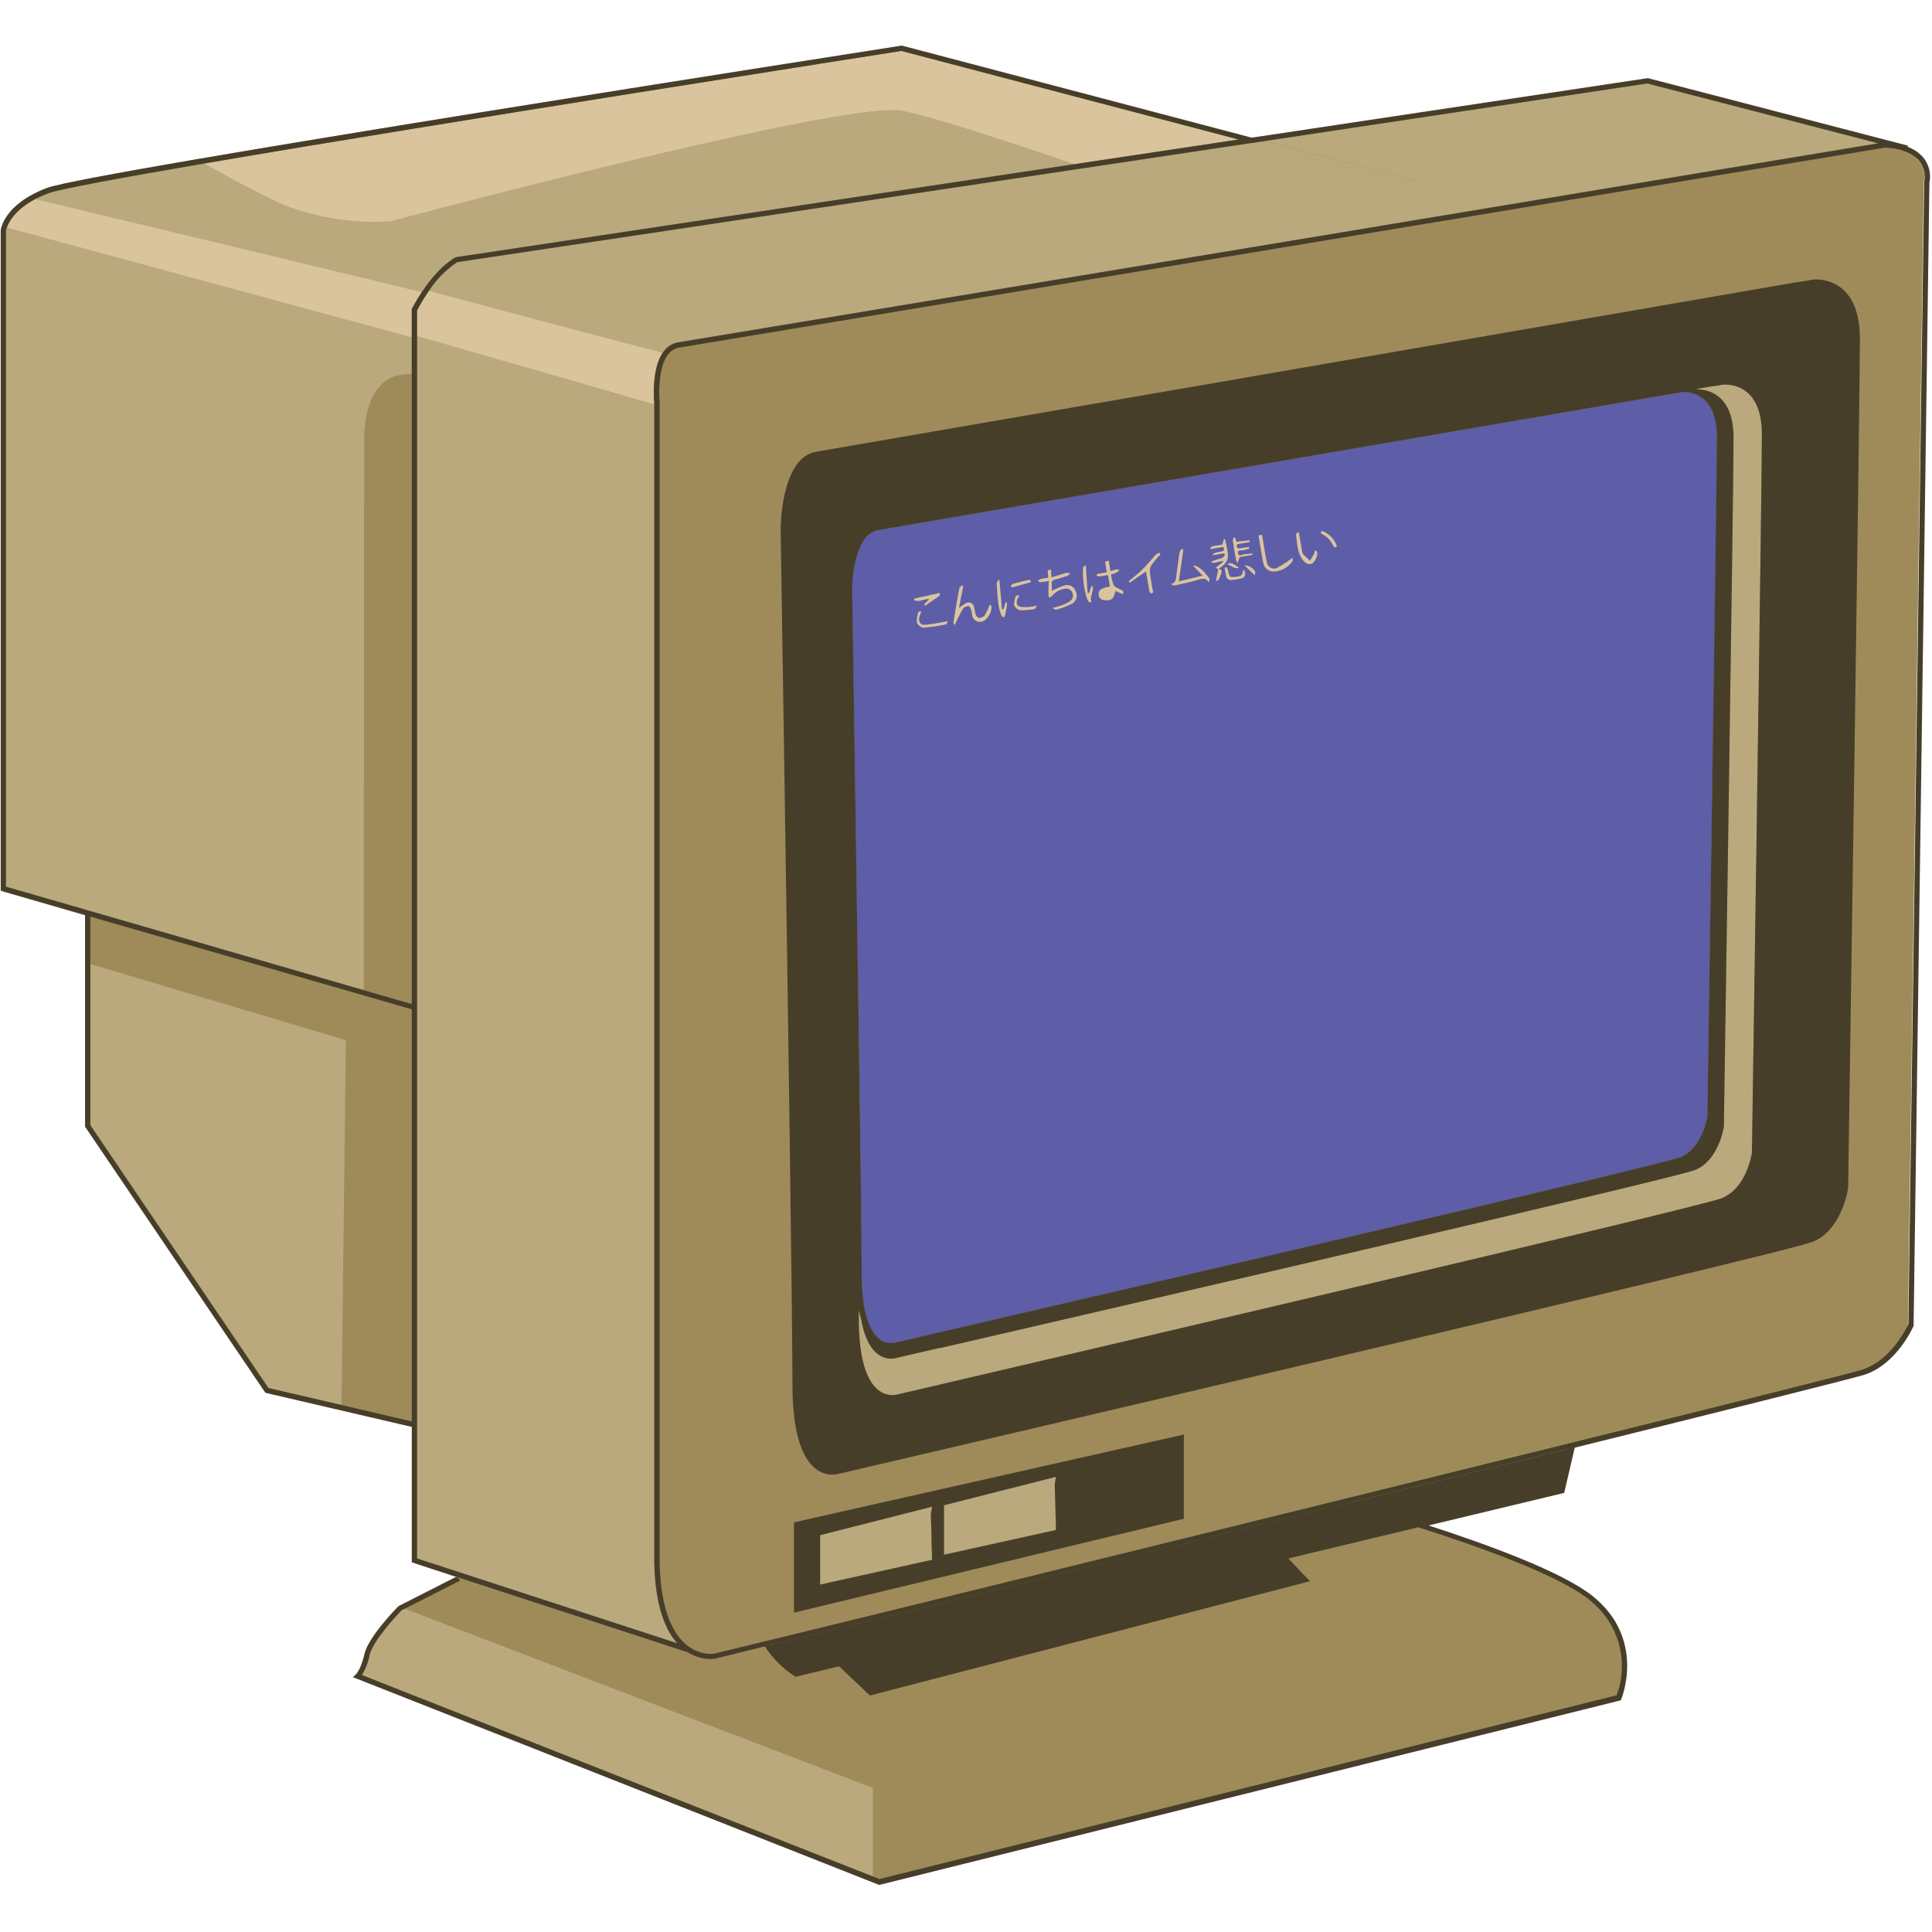 <svg xmlns="http://www.w3.org/2000/svg" xmlns:xlink="http://www.w3.org/1999/xlink" width="500" zoomAndPan="magnify" viewBox="0 0 375 375" height="500" preserveAspectRatio="xMidYMid meet" version="1.0"><defs><clipPath id="d92f0fc432"><path d="M 0 9 L 374 9 L 374 365.863 L 0 365.863 Z M 0 9 " clip-rule="nonzero"/></clipPath><clipPath id="c19a09fa93"><path d="M 0 8.863 L 375 8.863 L 375 365.863 L 0 365.863 Z M 0 8.863 " clip-rule="nonzero"/></clipPath></defs><g clip-path="url(#d92f0fc432)"><path fill="#9f8b5a" d="M 373.402 35.293 L 370.336 256.961 C 370.324 256.988 370.305 257.031 370.285 257.059 L 370.285 257.297 C 370.156 257.57 367.062 264.727 360.801 266.773 C 358.836 267.426 335.586 273.27 304.809 280.906 L 302.766 289.676 L 302.461 289.742 L 276.566 295.992 C 288.043 299.707 302.422 304.977 308.27 309.668 C 318.633 317.973 313.879 329.543 313.832 329.66 L 313.734 329.898 L 313.484 329.957 L 170.402 365.727 L 170.254 365.668 L 68.645 325.465 L 69.254 324.91 C 69.254 324.91 70.184 324.035 70.891 320.969 C 71.68 317.602 77.164 312.004 77.391 311.766 L 77.52 311.68 L 88.543 306.062 L 80.547 303.441 L 80.031 303.273 L 80.031 276.992 L 51.723 270.383 L 16.883 218.816 L 16.883 177.777 L 0.59 173.055 L 0.59 45.086 C 0.613 44.828 1.152 39.98 9.535 36.859 C 17.641 33.793 168.242 10.281 174.641 9.258 L 174.84 9.258 L 242.406 27.062 L 318.91 15.535 L 319.008 15.535 L 369.309 28.609 L 369.133 28.828 C 370.277 29.23 371.293 29.91 372.109 30.809 C 372.129 30.836 372.148 30.867 372.168 30.898 C 372.258 30.977 372.348 31.055 372.426 31.145 C 373.371 32.305 373.727 33.832 373.402 35.293 Z M 373.402 35.293 " fill-opacity="1" fill-rule="nonzero"/></g><path fill="#baa97d" d="M 319.738 16.234 L 245.473 27.348 L 244.598 27.477 L 243.039 27.715 L 243.215 27.715 L 244.766 27.527 L 245.633 27.398 L 276.301 35.469 L 276.289 35.5 L 245.691 27.457 L 244.852 27.586 L 244.766 27.566 L 243.215 27.793 L 242.918 27.793 L 210.773 32.621 L 210.684 32.59 L 88.781 50.91 L 88.613 51 C 86.504 52.445 84.688 54.289 83.289 56.426 L 107.445 62.863 L 112.652 64.25 L 128.59 68.5 C 129.219 67.453 130.266 66.715 131.461 66.457 L 268.008 43.836 L 268.066 43.773 L 364.391 27.812 L 364.496 27.844 L 364.645 27.844 Z M 276.172 36.406 L 276.152 36.426 L 276.16 36.406 Z M 254.262 30.031 L 255.609 30.375 L 255.57 30.383 L 254.262 30.051 L 249.133 28.711 Z M 211.699 32.938 C 211.434 32.848 211.176 32.758 210.91 32.672 L 210.922 32.672 C 211.188 32.75 211.441 32.836 211.699 32.938 Z M 240.652 43.086 C 240.652 43.086 233.68 40.582 224.215 37.273 C 223.719 37.094 223.188 36.906 222.676 36.73 C 223.188 36.906 223.719 37.094 224.223 37.273 C 233.629 40.562 240.582 43.047 240.652 43.086 Z M 254.219 30.711 L 254.199 30.699 L 253.402 30.875 L 244.852 39.066 L 253.391 30.867 L 254.18 30.699 L 253.707 30.582 L 253.699 30.582 L 253.738 30.562 L 254.281 30.711 L 254.32 30.699 L 276.113 36.465 L 264.594 33.438 L 276.113 36.453 L 254.262 30.719 Z M 17.523 176.828 L 17.012 176.672 L 16.496 176.523 L 1.152 172.102 L 1.152 44.809 C 1.184 44.594 1.242 44.387 1.32 44.188 L 79.895 65.465 L 79.895 72.617 C 75.988 72.449 70.684 74.281 70.684 85.898 C 70.684 93.762 70.617 130.055 70.617 169.016 L 70.617 171.371 C 70.617 178.277 70.617 185.266 70.617 192.164 Z M 89.461 306.348 L 133.57 320.676 L 133.758 320.781 L 89.402 306.316 L 89.047 306.199 L 88.887 306.199 L 88.516 306.082 L 80.488 303.449 L 80.488 303.402 L 88.574 306.051 L 88.949 306.168 Z M 17.523 187.109 L 67.137 201.898 L 66.285 272.707 L 52.098 269.406 L 17.523 218.383 Z M 81.867 56.703 C 59.324 51.266 27.031 43.469 6.844 38.641 C 7.691 38.199 8.57 37.812 9.477 37.48 C 11.52 36.691 23.234 34.523 39.535 31.723 C 46.426 35.566 52.371 38.691 55.371 39.902 C 61.887 42.387 68.871 43.43 75.824 42.969 C 75.824 42.969 163.785 19.457 175.035 21.508 C 180.23 22.441 194.602 27.113 208.574 31.871 L 88.543 49.906 L 88.387 49.953 C 88.246 50.031 85.277 51.539 81.867 56.703 Z M 126.98 302.75 L 126.98 303.145 C 127.129 310.516 128.629 315.816 131.461 318.961 L 92.074 306.121 L 91.117 305.805 L 80.949 302.496 L 80.949 65.219 L 109.301 73.453 L 126.98 78.57 L 126.98 302.062 C 126.98 302.297 126.98 302.523 126.98 302.75 Z M 204.965 286.648 L 204.719 288.078 L 204.945 296.117 L 204.945 296.965 L 183.219 301.766 L 183.219 292.156 Z M 169.316 346.992 L 169.414 346.992 L 169.414 364.207 L 70.25 325.117 C 70.961 323.918 71.465 322.617 71.73 321.246 C 72.41 318.309 77.34 313.188 77.934 312.566 L 78.555 312.25 Z M 264.594 33.43 L 254.211 30.711 L 254.172 30.691 Z M 341.984 84.312 C 341.984 95.043 340.051 223.773 340.051 223.773 C 340.051 223.773 339.074 230.602 334.242 232.555 C 329.629 234.434 189 267.207 175.48 270.371 L 175.254 270.422 L 174.426 270.617 C 174.238 270.676 174.051 270.715 173.863 270.746 C 172.105 271.012 166.703 270.648 166.703 255.977 L 166.703 254.223 C 166.82 254.832 166.969 255.402 167.125 255.945 C 167.137 255.977 167.137 256.004 167.148 256.023 C 167.402 257.484 167.75 258.676 168.141 259.652 C 170.332 264.98 174.156 263.531 174.156 263.531 L 180.973 261.957 L 182.352 261.641 L 182.57 261.641 C 214.262 254.32 324.953 228.711 328.977 227.105 C 333.66 225.23 334.598 218.688 334.598 218.688 C 334.598 218.688 336.48 95.23 336.48 84.953 C 336.48 84.52 336.461 84.117 336.441 83.723 C 336.234 80.449 335.18 78.48 333.938 77.309 C 333.289 76.695 332.578 76.293 331.906 76.035 L 331.758 75.988 C 331.465 75.867 331.156 75.789 330.84 75.73 C 330.406 75.641 329.965 75.594 329.52 75.574 L 329.293 75.496 L 331.336 75.148 L 332.656 74.922 L 332.863 74.922 L 334.312 74.676 C 334.312 74.676 341.984 73.582 341.984 84.312 Z M 180.922 292.445 L 180.676 293.883 L 180.793 298.18 L 180.793 298.574 L 180.902 302.762 L 159.18 307.57 L 159.18 297.973 Z M 180.922 292.445 " fill-opacity="1" fill-rule="nonzero"/><path fill="#5d5da8" d="M 330.633 77.457 C 329.461 76.48 327.941 75.996 326.426 76.125 L 257.102 88.039 L 209.797 96.156 C 188.418 99.824 172.188 102.602 170.449 102.898 C 169.246 103.152 168.211 103.902 167.602 104.969 C 165.441 108.219 165.391 114.18 165.391 114.348 C 165.402 114.793 165.539 123.266 165.727 135.809 C 166.219 170.207 167.246 235.195 167.246 247.215 C 167.246 255.73 169.199 258.871 170.836 260.035 C 171.723 260.676 172.855 260.871 173.902 260.578 L 184.129 258.203 L 185.508 257.887 L 185.734 257.828 C 220.91 249.68 322.441 226.109 326.188 224.609 C 330.477 222.895 331.414 216.766 331.414 216.699 C 331.422 215.547 333.258 94.875 333.258 84.855 C 333.258 81.445 332.418 79.012 330.762 77.555 Z M 330.633 77.457 " fill-opacity="1" fill-rule="nonzero"/><path fill="#dac49d" d="M 208.789 114.77 C 209.254 115.656 208.918 116.75 208.039 117.215 C 208.031 117.227 208.02 117.227 208 117.234 C 207.043 117.688 206.047 118.062 205.023 118.348 C 204.875 118.348 204.66 118.199 204.254 118.023 C 205.113 117.766 205.734 117.629 206.297 117.391 C 206.797 117.215 207.273 116.969 207.707 116.664 C 208.227 116.32 208.426 115.648 208.16 115.078 C 207.941 114.496 207.34 114.152 206.73 114.258 C 205.742 114.387 204.848 114.891 204.223 115.656 C 204.039 115.805 203.832 115.926 203.602 115.992 C 203.543 115.766 203.504 115.539 203.496 115.312 C 203.496 114.504 203.496 113.707 203.574 112.762 C 203.062 112.871 202.539 112.949 202.016 113.008 C 201.828 113.008 201.641 112.891 201.453 112.801 C 201.602 112.672 201.719 112.445 201.887 112.406 C 202.398 112.289 202.922 112.199 203.445 112.129 C 203.445 111.629 203.387 111.195 203.355 110.691 L 204.027 110.574 C 204.027 111.035 204.027 111.461 204.086 112.07 C 205.113 111.758 206 111.449 206.926 111.195 C 207.203 111.176 207.48 111.195 207.746 111.254 C 207.547 111.43 207.398 111.688 207.172 111.766 C 206.441 112.043 205.703 112.27 204.953 112.445 C 204.344 112.594 204.008 112.809 204.156 113.469 C 204.195 113.875 204.195 114.277 204.156 114.684 C 204.914 114.277 205.703 113.945 206.523 113.656 C 207.43 113.324 208.434 113.785 208.77 114.691 C 208.781 114.723 208.789 114.742 208.789 114.77 Z M 192.125 117.305 C 191.848 118.062 191.504 118.801 191.098 119.5 C 190.793 119.805 190.371 119.965 189.945 119.926 C 189.707 119.926 189.453 119.414 189.324 119.086 C 189.227 118.684 189.148 118.277 189.086 117.875 C 189.008 117.285 188.465 116.859 187.875 116.938 C 187.688 116.957 187.52 117.027 187.371 117.145 C 186.949 117.414 186.535 117.699 186.129 118.004 L 186.957 113.824 L 186.828 113.59 C 186.602 113.785 186.238 113.945 186.199 114.18 C 185.773 116.398 185.41 118.613 185.055 120.84 C 185.055 121.039 185.262 121.266 185.301 121.332 C 185.895 120.152 186.328 119.066 186.988 118.043 C 187.273 117.758 187.668 117.617 188.07 117.668 C 188.258 117.668 188.418 118.199 188.547 118.516 C 188.605 118.781 188.645 119.047 188.664 119.312 C 188.742 120.16 189.5 120.781 190.352 120.703 C 190.664 120.672 190.973 120.547 191.219 120.34 C 191.988 119.707 192.441 118.773 192.469 117.777 C 192.52 117.668 192.254 117.48 192.125 117.324 Z M 217.371 114.379 C 216.945 114.102 216.344 113.926 216.156 113.539 C 215.898 112.879 215.734 112.199 215.645 111.5 C 216.039 111.391 216.422 111.262 216.797 111.105 C 217.004 111.008 217.121 110.77 217.289 110.594 C 217.074 110.543 216.848 110.523 216.629 110.535 C 216.266 110.621 215.898 110.742 215.547 110.871 C 215.426 110.168 215.316 109.551 215.211 108.828 L 214.488 109.047 C 214.598 109.746 214.715 110.375 214.836 111.086 C 214.234 111.184 213.68 111.273 213.141 111.383 C 213.012 111.383 212.902 111.57 212.785 111.656 C 212.941 111.746 213.09 111.914 213.238 111.902 C 213.801 111.844 214.352 111.727 215.051 111.609 L 215.438 113.844 C 213.801 114.121 213.199 114.523 213.227 115.344 C 213.258 116.16 213.809 116.465 214.531 116.523 C 215.742 116.625 216.207 116.199 216.5 114.703 L 217.93 115.332 C 218.316 114.594 217.684 114.586 217.359 114.367 Z M 231.598 109.836 L 233.441 111.727 L 228.816 112.84 C 229.125 110.691 229.398 108.75 229.688 106.711 L 229.371 106.504 C 229.223 106.75 228.977 106.988 228.938 107.242 C 228.699 108.73 228.531 110.238 228.336 111.738 C 228.258 112.398 228.238 113.098 227.309 113.363 C 227.496 113.551 227.762 113.648 228.031 113.637 C 229.625 113.285 231.234 112.938 232.793 112.477 C 233.543 112.25 234.094 112.219 234.617 113.008 C 234.746 112.73 234.832 112.457 234.727 112.289 C 233.719 110.75 232.172 109.508 231.578 109.836 Z M 247.969 110.188 C 247.289 110.562 246.441 110.309 246.066 109.629 C 245.996 109.5 245.945 109.371 245.918 109.223 C 245.523 107.449 245.277 105.637 244.973 103.805 L 244.27 103.922 C 244.578 105.734 244.832 107.488 245.188 109.234 C 245.375 110.348 246.43 111.098 247.543 110.91 C 247.555 110.91 247.555 110.91 247.562 110.91 C 248.926 110.77 250.148 110.023 250.887 108.867 C 251.004 108.703 250.887 108.387 250.887 108.277 C 249.961 108.988 248.973 109.629 247.949 110.18 Z M 225.258 107.598 L 225.09 107.293 C 224.836 107.363 224.586 107.469 224.371 107.617 C 223.465 108.641 222.625 109.656 221.68 110.582 C 220.742 111.5 219.941 112.082 219.035 112.852 C 219.152 112.949 219.293 113.117 219.312 113.098 C 220.336 112.398 221.352 111.676 222.438 110.91 C 222.656 112.148 222.863 113.363 223.059 114.574 C 223.129 114.996 223.219 115.363 223.828 115.02 C 223.602 113.668 223.324 112.336 223.176 110.93 C 223.168 110.426 223.316 109.941 223.602 109.527 C 224.113 108.859 224.656 108.207 225.238 107.598 Z M 237.793 104.672 L 237.547 104.613 C 237.465 104.926 237.387 105.234 237.289 105.637 C 236.609 106.012 235.594 105.695 234.922 106.309 L 234.992 106.582 L 237.438 106.16 C 237.801 106.84 237.438 106.957 236.984 107.074 C 236.531 107.195 235.828 107.074 235.258 107.793 L 237.613 107.402 L 237.762 107.715 C 237.297 108.742 235.898 108.328 235.059 109.176 C 235.988 109.508 236.676 108.75 237.516 108.938 L 235.969 110.211 L 236.48 110.496 C 238.68 108.859 238.66 108.445 237.781 104.672 Z M 240.207 109.352 C 240.297 109.055 240.387 108.762 240.473 108.465 C 240.473 108.465 240.473 108.375 240.672 108.129 L 243.105 107.707 L 243.047 107.402 C 242.613 107.488 242.16 107.539 241.715 107.547 C 241.223 107.547 240.453 108.207 240.316 107.363 C 240.168 106.516 241.113 106.969 241.539 106.762 C 241.844 106.652 242.172 106.574 242.484 106.523 L 242.418 106.16 C 241.844 106.246 241.273 106.316 240.699 106.414 C 240.129 106.516 239.961 106.289 240.109 105.637 L 242.555 105.215 L 242.555 104.867 L 239.98 105.152 C 239.902 104.879 239.824 104.633 239.746 104.375 L 239.43 104.316 C 239.352 104.543 239.301 104.789 239.301 105.035 C 239.477 106.207 239.664 107.383 239.891 108.555 C 239.973 108.828 240.078 109.105 240.207 109.363 Z M 255.234 106.801 C 255.215 106.996 255.168 107.203 255.109 107.391 C 254.844 107.883 254.555 108.367 254.27 108.84 C 253.816 108.414 253.352 108 252.918 107.547 C 252.82 107.402 252.762 107.223 252.742 107.047 C 252.523 105.863 252.336 104.66 252.09 103.223 C 251.875 103.41 251.539 103.566 251.559 103.707 C 251.754 105.352 251.773 107.047 252.723 108.484 C 253.164 109.156 253.746 109.695 254.656 109.41 C 255.336 108.887 255.719 108.062 255.68 107.203 C 255.691 107.055 255.441 106.969 255.227 106.781 Z M 195.16 116.93 L 194.789 118.23 L 194.48 118.23 C 194.312 116.379 194.156 114.516 193.969 112.406 C 193.754 112.742 193.445 112.996 193.457 113.223 C 193.523 114.645 193.633 116.062 193.801 117.473 C 193.93 118.172 194.137 118.859 194.402 119.512 C 194.453 119.66 194.68 119.746 194.828 119.855 C 194.945 119.719 195.035 119.559 195.102 119.383 C 195.23 118.801 195.348 118.219 195.43 117.641 C 195.449 117.402 195.449 117.164 195.43 116.918 L 195.16 116.918 Z M 212.094 113.785 L 211.809 113.785 L 211.414 115.078 L 211.098 115.078 C 210.988 113.332 210.879 111.59 210.762 109.695 C 210.586 109.863 210.219 110.023 210.219 110.199 C 210.102 112.336 210.398 114.477 211.098 116.504 C 211.168 116.703 211.441 116.82 211.629 116.98 L 211.828 116.852 C 211.48 115.797 212.32 114.82 212.094 113.797 Z M 178.469 119.688 C 178.555 119.363 178.695 119.047 178.852 118.613 C 178.566 118.684 178.281 118.691 178.27 118.773 C 178.023 119.422 177.914 120.121 177.953 120.812 C 178.191 121.355 178.676 121.738 179.258 121.836 C 180.727 121.707 182.184 121.5 183.625 121.195 C 183.742 121.195 183.82 120.859 183.98 120.566 C 182.363 120.84 181.031 121.156 179.68 121.266 C 178.664 121.441 178.191 120.672 178.457 119.699 Z M 180.379 116.289 L 179.355 117.312 L 179.551 117.578 C 180.469 116.949 181.406 116.316 182.312 115.668 C 182.422 115.59 182.383 115.305 182.422 115.086 L 177.453 116.18 L 177.453 116.504 C 178.406 116.969 179.355 116.18 180.371 116.289 Z M 198.555 117.824 C 197.441 117.824 197.066 117.227 197.527 116.199 C 197.609 116.023 197.707 115.855 197.863 115.551 C 197.559 115.551 197.242 115.551 197.223 115.598 C 196.957 116.172 196.82 116.793 196.828 117.422 C 197.027 117.945 197.469 118.328 198.012 118.445 C 198.957 118.465 199.895 118.387 200.824 118.211 C 200.949 118.211 201.059 117.895 201.297 117.559 C 200.594 117.68 200.223 117.758 199.836 117.805 C 199.414 117.844 198.988 117.855 198.562 117.836 Z M 241.242 110.672 C 241.242 111.422 241.035 111.805 240.219 111.914 C 238.648 112.109 238.668 112.16 238.336 110.613 C 238.246 110.406 238.129 110.23 237.98 110.062 L 237.703 110.211 C 237.773 110.82 237.891 111.43 238.039 112.031 C 238.176 112.328 238.441 112.535 238.758 112.605 C 239.578 112.543 240.395 112.418 241.195 112.211 C 241.422 112.148 241.648 111.758 241.695 111.488 C 241.746 111.223 241.578 110.938 241.5 110.664 Z M 256.766 103.074 C 256.637 103.074 256.48 103.184 256.332 103.262 C 256.41 103.391 256.449 103.598 256.566 103.648 C 257.594 104.129 258.402 104.988 258.816 106.039 C 258.934 106.168 259.102 106.238 259.277 106.238 C 259.367 106.238 259.457 106 259.488 105.941 C 259.012 104.66 258.016 103.637 256.754 103.113 Z M 199.992 112.523 C 198.852 112.723 197.727 112.988 196.621 113.324 C 196.453 113.324 196.336 113.629 196.199 113.797 L 196.375 114.031 L 200.094 113.008 Z M 241.527 109.727 L 243.57 111.676 C 243.57 111.363 243.719 111.125 243.641 110.977 C 243.215 110.211 242.406 109.727 241.527 109.727 Z M 236.5 112.562 C 236.746 112.129 236.945 111.676 237.07 111.195 C 237.238 110.672 237.012 110.414 236.461 110.496 C 236.312 111.223 236.176 111.953 236.008 112.762 C 236.098 112.73 236.41 112.711 236.5 112.562 Z M 240.504 110.238 C 239.23 109.215 238.699 109.086 238.215 109.609 C 239.004 109.629 239.477 110.523 240.504 110.238 Z M 214.844 115.156 C 214.746 115.125 214.648 115.125 214.551 115.156 L 214.926 115.156 M 81.867 56.684 C 81.246 57.621 80.605 58.664 79.973 59.867 L 79.914 59.965 L 79.914 65.484 L 1.32 44.188 C 1.695 43.086 2.938 40.699 6.844 38.633 C 27.031 43.449 59.324 51.246 81.867 56.684 Z M 174.957 9.887 C 171.367 10.449 86.402 23.703 39.535 31.723 C 46.426 35.559 52.371 38.68 55.371 39.902 C 61.887 42.387 68.871 43.43 75.824 42.969 C 75.824 42.969 163.785 19.457 175.035 21.508 C 180.23 22.441 194.602 27.113 208.574 31.871 L 240.406 27.094 Z M 112.645 64.262 L 107.426 62.871 L 83.27 56.438 C 83.16 56.613 83.031 56.773 82.914 56.949 C 82.203 58.016 81.543 59.109 80.941 60.242 L 80.941 65.227 L 109.281 73.406 L 126.961 78.52 L 126.961 78.137 C 126.961 77.84 126.371 71.781 128.59 68.469 Z M 112.645 64.262 " fill-opacity="1" fill-rule="nonzero"/><g clip-path="url(#c19a09fa93)"><path fill="#473e2a" d="M 262.562 291.566 C 277.176 287.969 291.496 284.414 304.504 281.199 L 302.766 288.906 L 275.414 295.469 L 275.285 295.469 L 274.355 295.684 L 273.469 295.902 L 154.691 324.418 C 152.68 323.051 150.945 321.316 149.574 319.305 C 170.262 314.191 216.828 302.801 261.062 291.883 L 261.41 291.805 L 262.387 291.559 Z M 361.008 65.758 C 361.008 78.441 358.719 230.652 358.719 230.652 C 358.719 230.652 357.574 238.723 351.848 241.035 C 346.117 243.344 167.738 284.906 163.062 286.008 L 162.965 286.008 L 162.836 286.059 C 162.422 286.168 162 286.227 161.566 286.227 C 159 286.227 153.812 284.344 153.812 268.715 C 153.812 255.562 152.898 192.371 152.215 147.871 C 151.832 122.152 151.516 102.672 151.516 102.672 C 151.516 102.672 151.516 88.848 158.391 87.684 C 161.23 87.199 195.082 81.355 233.68 74.688 L 347.617 54.969 L 348.926 54.742 L 349.145 54.742 L 351.855 54.27 C 351.848 54.27 361.008 53.078 361.008 65.758 Z M 165.715 135.801 C 166.211 170.199 167.234 235.184 167.234 247.207 C 167.234 255.719 169.188 258.863 170.824 260.023 C 171.711 260.664 172.848 260.863 173.891 260.566 L 184.117 258.191 L 185.5 257.875 L 185.727 257.816 C 220.898 249.668 322.43 226.098 326.176 224.602 C 330.469 222.887 331.402 216.758 331.402 216.688 C 331.414 215.535 333.246 94.867 333.246 84.844 C 333.246 81.438 332.41 79.004 330.754 77.543 L 330.645 77.457 C 329.473 76.48 327.953 75.996 326.434 76.125 L 257.109 88.039 L 209.805 96.156 C 188.426 99.824 172.195 102.602 170.461 102.898 C 169.258 103.152 168.223 103.902 167.609 104.969 C 165.449 108.219 165.402 114.18 165.402 114.348 C 165.383 114.781 165.52 123.266 165.715 135.801 Z M 341.984 84.312 C 341.984 73.582 334.312 74.676 334.312 74.676 L 332.863 74.922 L 332.656 74.922 L 331.336 75.148 L 329.293 75.496 L 329.52 75.574 C 329.965 75.582 330.406 75.633 330.84 75.73 C 331.156 75.789 331.465 75.867 331.758 75.988 L 331.906 76.035 C 332.578 76.293 333.289 76.695 333.938 77.309 C 335.191 78.48 336.234 80.449 336.441 83.723 C 336.473 84.117 336.48 84.52 336.48 84.953 C 336.48 95.23 334.598 218.688 334.598 218.688 C 334.598 218.688 333.66 225.23 328.977 227.105 C 324.953 228.711 214.273 254.32 182.57 261.641 L 182.344 261.641 L 180.961 261.957 L 174.148 263.531 C 174.148 263.531 170.32 264.992 168.133 259.652 C 167.738 258.684 167.395 257.492 167.137 256.023 C 167.125 255.996 167.125 255.965 167.117 255.945 C 166.961 255.402 166.82 254.832 166.691 254.223 L 166.691 255.977 C 166.691 270.637 172.098 271.012 173.852 270.746 C 174.039 270.715 174.227 270.668 174.414 270.617 L 175.242 270.422 L 175.469 270.371 C 188.988 267.207 329.617 234.434 334.234 232.555 C 339.074 230.602 340.043 223.773 340.043 223.773 C 340.043 223.773 341.984 95.043 341.984 84.312 Z M 228.02 294.207 L 225.477 294.789 L 155.098 311.719 L 155.098 296.316 L 228.738 279.73 L 228.738 294.039 Z M 180.676 293.883 L 180.922 292.445 L 159.188 297.973 L 159.188 307.57 L 180.914 302.762 L 180.805 298.574 L 180.805 298.18 Z M 204.727 288.078 L 204.973 286.648 L 183.23 292.168 L 183.23 301.773 L 204.953 296.977 L 204.953 296.129 Z M 374.496 35.469 L 371.43 257.258 L 371.43 257.344 C 371.301 257.629 368.195 264.734 361.914 266.832 C 359.871 267.484 336.562 273.336 305.656 280.992 L 303.613 289.773 L 303.309 289.844 L 277.297 296.09 C 288.793 299.812 303.23 305.086 309.109 309.777 C 319.52 318.102 314.75 329.691 314.688 329.801 L 314.59 330.035 L 314.344 330.094 L 170.668 365.863 L 170.508 365.805 L 68.484 325.531 L 69.098 324.98 C 69.105 324.969 70.035 324.094 70.742 321.027 C 71.531 317.668 77.035 312.062 77.273 311.824 L 77.398 311.738 L 88.465 306.121 L 88.84 306.238 L 88.988 306.238 L 89.055 306.387 L 89.273 306.82 L 78.555 312.258 L 77.934 312.574 C 77.352 313.188 72.422 318.32 71.73 321.254 C 71.465 322.625 70.961 323.938 70.25 325.129 L 169.367 364.199 L 170.688 364.719 L 313.793 329.051 C 316.051 323.008 314.5 316.199 309.848 311.727 C 309.395 311.285 308.91 310.859 308.418 310.465 C 302.461 305.695 286.969 300.16 275.293 296.445 L 250.07 302.496 L 254.262 306.918 L 168.852 329.098 L 162.867 323.422 L 154.445 325.465 L 154.258 325.363 C 151.941 323.855 149.957 321.887 148.461 319.57 L 138.797 321.945 C 138.5 321.996 138.195 322.023 137.887 322.016 C 136.391 321.996 134.922 321.57 133.648 320.801 L 133.461 320.695 L 89.41 306.336 L 88.898 306.16 L 88.523 306.043 L 80.438 303.391 L 79.926 303.223 L 79.926 276.934 L 51.496 270.32 L 16.508 218.688 L 16.508 177.59 L 0.137 172.867 L 0.137 44.762 C 0.137 44.504 0.73 39.648 9.133 36.465 C 17.266 33.391 168.496 9.887 174.926 8.863 L 175.113 8.863 L 242.961 26.719 L 319.797 15.172 L 319.887 15.172 L 370.395 28.285 L 370.227 28.48 C 371.371 28.887 372.398 29.566 373.215 30.465 C 374.398 31.844 374.871 33.695 374.496 35.469 Z M 372.445 31.133 C 371.648 30.277 370.641 29.645 369.516 29.301 L 369.371 29.301 L 369.242 29.191 L 368.562 29.004 C 367.672 28.797 366.777 28.68 365.867 28.66 L 266.656 45.105 L 131.727 67.492 C 130.906 67.66 130.176 68.125 129.684 68.793 C 127.426 71.66 128.039 78.055 128.039 78.137 L 128.039 302.07 C 128.039 302.277 128.039 302.477 128.039 302.68 L 128.039 303.074 C 128.145 310.918 129.922 316.477 133.156 319.195 C 133.41 319.414 133.68 319.609 133.953 319.789 C 134.34 320.035 134.742 320.25 135.168 320.43 L 135.316 320.477 C 136.371 320.922 137.516 321.09 138.648 320.969 L 148.008 318.684 L 148.527 318.555 L 149.051 318.438 C 168.598 313.688 212.746 302.82 255.699 292.227 L 258.164 291.617 C 274.395 287.617 290.402 283.664 304.797 280.098 L 305.359 279.969 L 305.914 279.82 C 336.543 272.234 359.637 266.461 361.559 265.82 C 367.043 263.996 370.039 257.809 370.414 256.988 L 373.48 35.32 C 373.766 33.824 373.391 32.297 372.445 31.133 Z M 275.414 295.469 L 302.766 288.906 L 304.445 281.18 C 291.445 284.395 277.129 287.949 262.504 291.547 L 262.375 291.547 L 261.398 291.793 L 261.055 291.871 C 216.816 302.789 170.262 314.18 149.562 319.293 C 150.934 321.305 152.672 323.039 154.684 324.41 L 273.461 295.891 L 274.348 295.676 L 275.273 295.457 Z M 17.523 218.383 L 52.098 269.406 L 66.285 272.707 L 79.926 275.891 L 79.926 195.906 L 17.531 177.914 L 17.531 218.383 Z M 1.164 172.109 L 16.508 176.535 L 17.02 176.684 L 17.531 176.84 L 70.625 192.203 L 79.926 194.891 L 79.926 59.965 L 79.984 59.867 C 80.613 58.676 81.258 57.629 81.879 56.684 C 85.328 51.539 88.246 50.031 88.395 49.965 L 88.555 49.914 L 208.602 31.852 L 240.434 27.074 L 174.957 9.887 C 171.367 10.469 86.402 23.723 39.535 31.762 C 23.234 34.551 11.52 36.719 9.477 37.488 C 8.578 37.812 7.703 38.199 6.844 38.633 C 2.938 40.711 1.695 43.086 1.32 44.188 C 1.242 44.387 1.191 44.602 1.152 44.809 L 1.152 172.109 Z M 131.469 318.961 C 128.641 315.828 127.129 310.516 126.992 303.145 L 126.992 302.75 C 126.992 302.516 126.992 302.289 126.992 302.051 L 126.992 78.184 C 126.961 77.891 126.398 71.828 128.617 68.52 C 129.25 67.473 130.297 66.734 131.488 66.477 L 268.008 43.844 L 364.496 27.832 L 364.645 27.832 L 319.738 16.195 L 245.473 27.379 L 244.598 27.508 L 243.039 27.742 L 242.918 27.742 L 210.695 32.59 L 88.781 50.871 L 88.613 50.957 C 86.504 52.406 84.688 54.25 83.289 56.387 C 83.18 56.566 83.051 56.723 82.934 56.902 C 82.211 57.996 81.551 59.117 80.949 60.27 L 80.949 302.496 L 91.117 305.805 L 92.074 306.121 Z M 331.492 76.883 C 333.375 78.539 334.324 81.25 334.324 84.945 C 334.324 94.984 332.469 215.645 332.469 216.855 C 332.43 217.199 331.441 223.695 326.609 225.625 C 322.695 227.203 218.82 251.305 184.75 259.188 L 184.523 259.188 L 183.133 259.512 L 174.227 261.551 C 173.812 261.68 173.387 261.738 172.953 261.738 C 171.988 261.738 171.051 261.445 170.262 260.891 C 168.723 259.672 167.641 257.965 167.195 256.055 C 167.039 255.512 166.898 254.941 166.773 254.328 C 166.34 251.973 166.141 249.57 166.18 247.176 C 166.18 235.273 165.203 171.293 164.68 136.648 C 164.473 123.543 164.336 114.664 164.336 114.348 C 164.336 113.875 164.406 102.879 170.301 101.863 L 211.215 94.848 L 326.277 75.102 C 327.32 75.012 328.367 75.16 329.344 75.523 L 329.57 75.602 C 329.926 75.75 330.27 75.93 330.594 76.125 C 330.84 76.281 331.09 76.461 331.316 76.648 L 331.422 76.734 Z M 326.168 224.602 C 330.457 222.887 331.395 216.758 331.395 216.688 C 331.402 215.535 333.238 94.867 333.238 84.844 C 333.238 81.457 332.398 79.004 330.754 77.543 L 330.645 77.457 C 329.473 76.48 327.953 75.996 326.434 76.125 L 257.109 88.039 L 209.805 96.156 C 188.426 99.824 172.195 102.602 170.461 102.898 C 169.266 103.152 168.223 103.895 167.609 104.945 C 165.449 108.199 165.402 114.16 165.402 114.328 C 165.41 114.77 165.551 123.246 165.738 135.789 C 166.23 170.188 167.254 235.176 167.254 247.195 C 167.254 255.707 169.207 258.852 170.844 260.016 C 171.73 260.656 172.867 260.852 173.91 260.559 L 184.137 258.184 L 185.52 257.867 L 185.746 257.809 C 220.891 249.66 322.422 226.09 326.168 224.602 Z M 155.707 295.125 L 229.785 278.441 L 229.785 294.797 L 229.398 294.887 L 154.102 313.02 L 154.102 295.5 L 155.473 295.184 Z M 228.738 279.73 L 155.098 296.316 L 155.098 311.719 L 225.477 294.797 L 228.02 294.188 L 228.738 294.012 Z M 228.738 279.73 " fill-opacity="1" fill-rule="nonzero"/></g></svg>